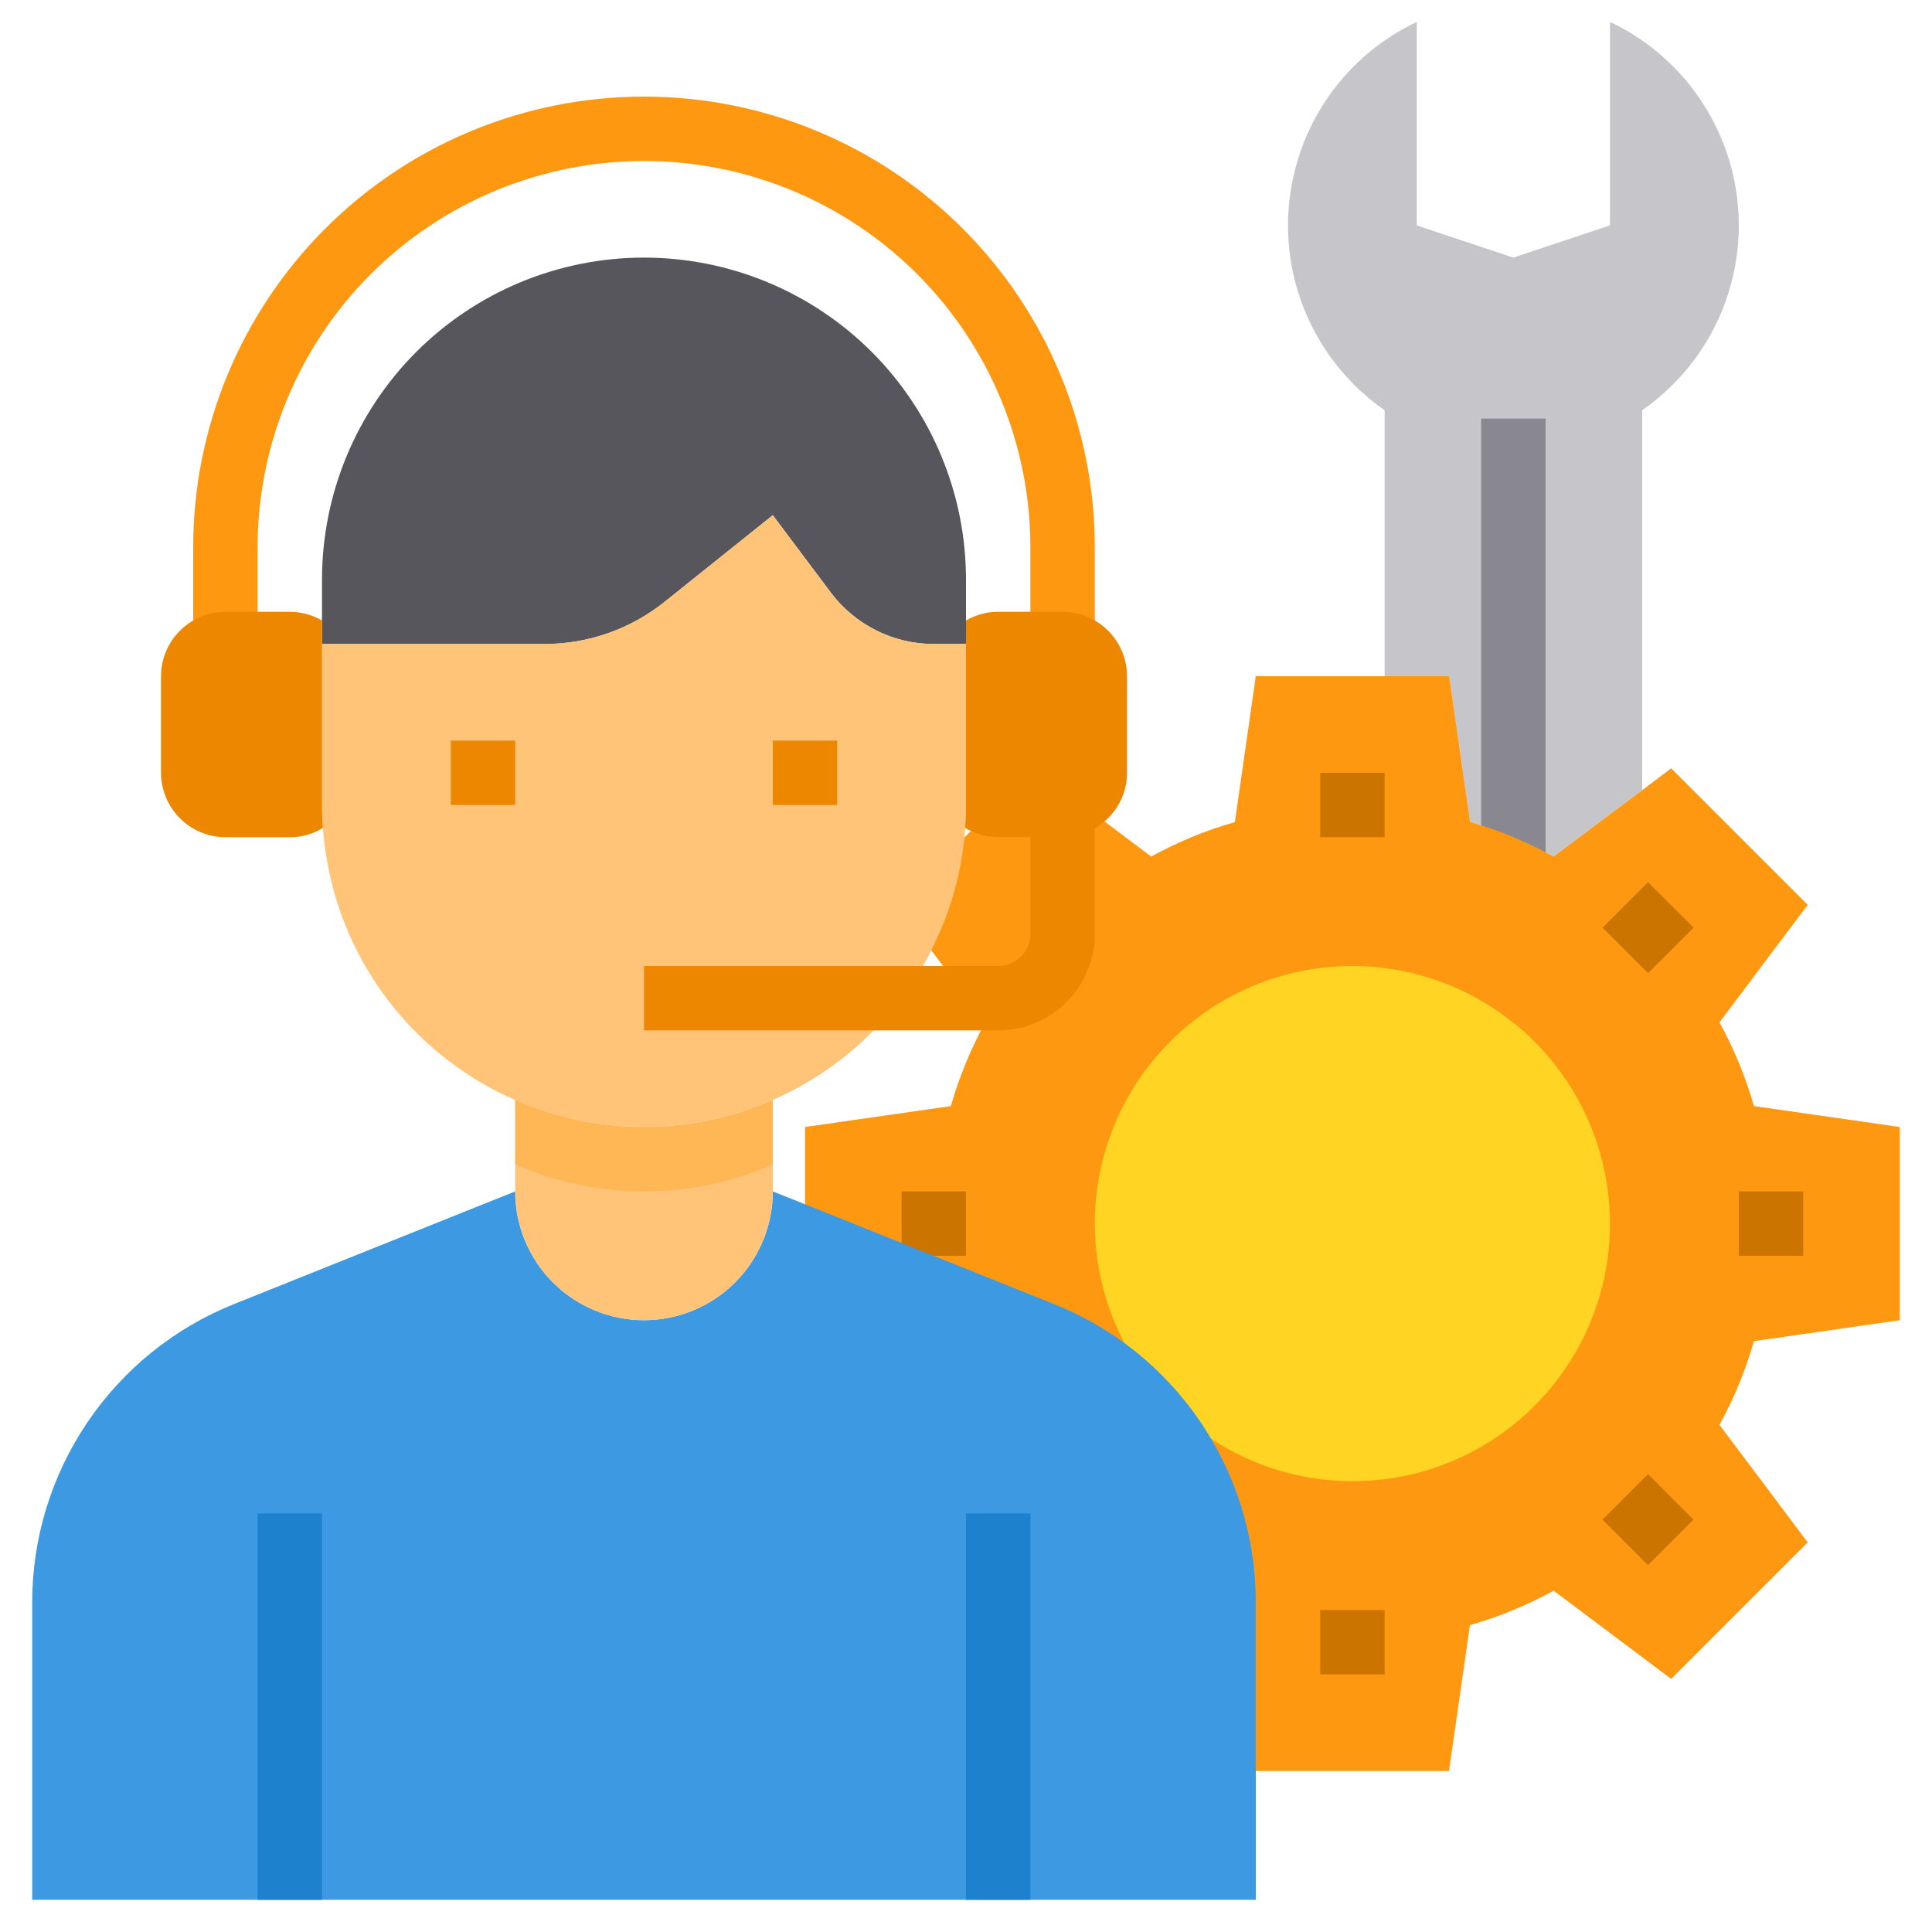 <svg width="30" height="30" viewBox="0 0 30 30" fill="none" xmlns="http://www.w3.org/2000/svg">
<path d="M23.5 13C23.28 12.909 23.054 12.83 22.825 12.765L22.5 10.5H21.5V6.37C20.997 6.02 20.595 5.544 20.333 4.989C20.072 4.435 19.961 3.822 20.012 3.211C20.063 2.6 20.273 2.013 20.622 1.509C20.971 1.005 21.446 0.602 22 0.34V3.5L23.5 4L25 3.5V0.34C25.554 0.602 26.029 1.005 26.378 1.509C26.727 2.013 26.938 2.6 26.988 3.211C27.039 3.822 26.928 4.435 26.667 4.989C26.406 5.544 26.003 6.02 25.5 6.37V12.27L24.125 13.3C23.922 13.189 23.713 13.089 23.5 13Z" fill="#C6C5CA"/>
<path d="M23 6.5H24V13.5H23V6.5Z" fill="#898890"/>
<path d="M27.235 20.825C27.106 21.277 26.926 21.713 26.7 22.125L28.07 23.95L25.95 26.07L24.125 24.7C23.713 24.926 23.277 25.106 22.825 25.235L22.5 27.5H19.5L19.175 25.235C18.723 25.106 18.287 24.926 17.875 24.7L16.05 26.07L13.93 23.95L15.3 22.125C15.074 21.713 14.894 21.277 14.765 20.825L12.5 20.5V17.5L14.765 17.175C14.894 16.723 15.074 16.287 15.3 15.875L13.93 14.05L16.05 11.93L17.15 12.755L17.875 13.3C18.078 13.189 18.287 13.089 18.5 13C18.72 12.909 18.946 12.831 19.175 12.765L19.5 10.5H22.5L22.825 12.765C23.054 12.831 23.28 12.909 23.5 13C23.713 13.089 23.922 13.189 24.125 13.3L25.5 12.27L25.95 11.93L28.07 14.05L26.7 15.875C26.926 16.287 27.106 16.723 27.235 17.175L29.5 17.5V20.5L27.235 20.825Z" fill="#FF9811"/>
<path d="M14 18.5H15V19.5H14V18.5Z" fill="#CC7400"/>
<path d="M23.5 15.88C22.924 15.418 22.232 15.123 21.5 15.03C21.334 15.01 21.167 15 21 15C19.939 15 18.922 15.421 18.172 16.172C17.421 16.922 17 17.939 17 19C17.002 19.663 17.167 20.314 17.482 20.897C17.797 21.48 18.252 21.976 18.805 22.34C19.456 22.77 20.219 23 21 23C21.337 22.999 21.673 22.957 22 22.875C22.719 22.689 23.372 22.307 23.886 21.771C24.4 21.235 24.755 20.567 24.911 19.841C25.066 19.115 25.017 18.36 24.768 17.66C24.518 16.961 24.08 16.344 23.5 15.88Z" fill="#FFD422"/>
<path d="M23.5 13V15.88C22.924 15.418 22.232 15.123 21.5 15.03V10.5H22.5L22.825 12.765C23.054 12.831 23.28 12.909 23.5 13Z" fill="#FF9811"/>
<path d="M18.805 22.34C18.244 21.389 17.382 20.652 16.355 20.245L12.5 18.7L12 18.5C12 19.03 11.789 19.539 11.414 19.914C11.039 20.289 10.53 20.5 10 20.5C9.47 20.5 8.961 20.289 8.586 19.914C8.211 19.539 8 19.03 8 18.5L3.645 20.245C2.716 20.615 1.92 21.255 1.36 22.082C0.799 22.909 0.499 23.886 0.5 24.885V29.5H19.5V24.885C19.501 23.99 19.261 23.111 18.805 22.34Z" fill="#3D9AE2"/>
<path d="M12 17.08V18.5C12 19.03 11.789 19.539 11.414 19.914C11.039 20.289 10.53 20.5 10 20.5C9.47 20.5 8.961 20.289 8.586 19.914C8.211 19.539 8 19.03 8 18.5V17.08C8.63 17.357 9.311 17.5 10 17.5C10.689 17.5 11.37 17.357 12 17.08Z" fill="#FFC477"/>
<path d="M12 17.08V18.08C11.37 18.357 10.689 18.5 10 18.5C9.311 18.5 8.63 18.357 8 18.08V17.08C8.63 17.357 9.311 17.5 10 17.5C10.689 17.5 11.37 17.357 12 17.08Z" fill="#FFB655"/>
<path d="M15 9.635V10H14.5C14.19 10 13.883 9.928 13.606 9.789C13.328 9.65 13.086 9.448 12.9 9.2L12 8L10.32 9.345C9.789 9.77 9.13 10.001 8.45 10H5V9C5 7.674 5.527 6.402 6.464 5.464C7.402 4.527 8.674 4 10 4C11.326 4 12.598 4.527 13.536 5.464C14.473 6.402 15 7.674 15 9V9.635Z" fill="#57565C"/>
<path d="M14.5 10C14.19 10 13.883 9.928 13.606 9.789C13.328 9.65 13.086 9.448 12.9 9.2L12 8L10.32 9.345C9.789 9.77 9.13 10.001 8.45 10H5V12.5C5 12.62 5.005 12.74 5.015 12.855C5.087 13.871 5.467 14.841 6.106 15.634C6.744 16.428 7.61 17.008 8.587 17.295C9.564 17.583 10.605 17.565 11.572 17.244C12.539 16.924 13.384 16.315 13.995 15.5C14.175 15.268 14.331 15.019 14.46 14.755C14.739 14.21 14.914 13.619 14.975 13.01V13.005C14.98 12.955 14.985 12.905 14.985 12.855C14.995 12.74 15 12.62 15 12.5V10H14.5Z" fill="#FFC477"/>
<path d="M15 23.5H16V29.5H15V23.5Z" fill="#1E81CE"/>
<path d="M4 23.5H5V29.5H4V23.5Z" fill="#1E81CE"/>
<path d="M17 10H16V8.5C16 6.909 15.368 5.383 14.243 4.257C13.117 3.132 11.591 2.5 10 2.5C8.409 2.5 6.883 3.132 5.757 4.257C4.632 5.383 4 6.909 4 8.5V10H3V8.5C3 6.643 3.737 4.863 5.05 3.55C6.363 2.237 8.143 1.5 10 1.5C11.857 1.5 13.637 2.237 14.95 3.55C16.262 4.863 17 6.643 17 8.5V10Z" fill="#FF9811"/>
<path d="M15.5 16H10V15H15.5C15.633 15 15.76 14.947 15.854 14.854C15.947 14.76 16 14.633 16 14.5V12.5H17V14.5C17 14.898 16.842 15.279 16.561 15.561C16.279 15.842 15.898 16 15.5 16Z" fill="#EE8700"/>
<path d="M7 11.5H8V12.5H7V11.5Z" fill="#EE8700"/>
<path d="M12 11.5H13V12.5H12V11.5Z" fill="#EE8700"/>
<path d="M20.5 12H21.5V13H20.5V12Z" fill="#CC7400"/>
<path d="M20.5 25H21.5V26H20.5V25Z" fill="#CC7400"/>
<path d="M24.883 23.597L25.59 22.89L26.297 23.597L25.59 24.304L24.883 23.597Z" fill="#CC7400"/>
<path d="M27 18.5H28V19.5H27V18.5Z" fill="#CC7400"/>
<path d="M24.884 14.405L25.591 13.698L26.299 14.405L25.591 15.112L24.884 14.405Z" fill="#CC7400"/>
<path d="M16.5 9.5H15.5C15.325 9.5 15.152 9.547 15 9.635V12.5C15 12.62 14.995 12.74 14.985 12.855C15.015 12.875 15.047 12.891 15.08 12.905C15.212 12.967 15.355 12.999 15.5 13H16.5C16.74 13.001 16.971 12.914 17.15 12.755C17.26 12.662 17.348 12.547 17.409 12.416C17.469 12.286 17.501 12.144 17.5 12V10.5C17.5 10.235 17.394 9.981 17.207 9.794C17.019 9.606 16.765 9.501 16.5 9.5Z" fill="#EE8700"/>
<path d="M5 12.5C5 12.62 5.005 12.74 5.015 12.855C4.861 12.952 4.682 13.002 4.5 13H3.5C3.235 12.999 2.981 12.894 2.794 12.706C2.606 12.519 2.501 12.265 2.5 12V10.5C2.501 10.235 2.606 9.981 2.794 9.794C2.981 9.606 3.235 9.501 3.5 9.5H4.5C4.676 9.5 4.848 9.547 5 9.635V12.5Z" fill="#EE8700"/>
</svg>
